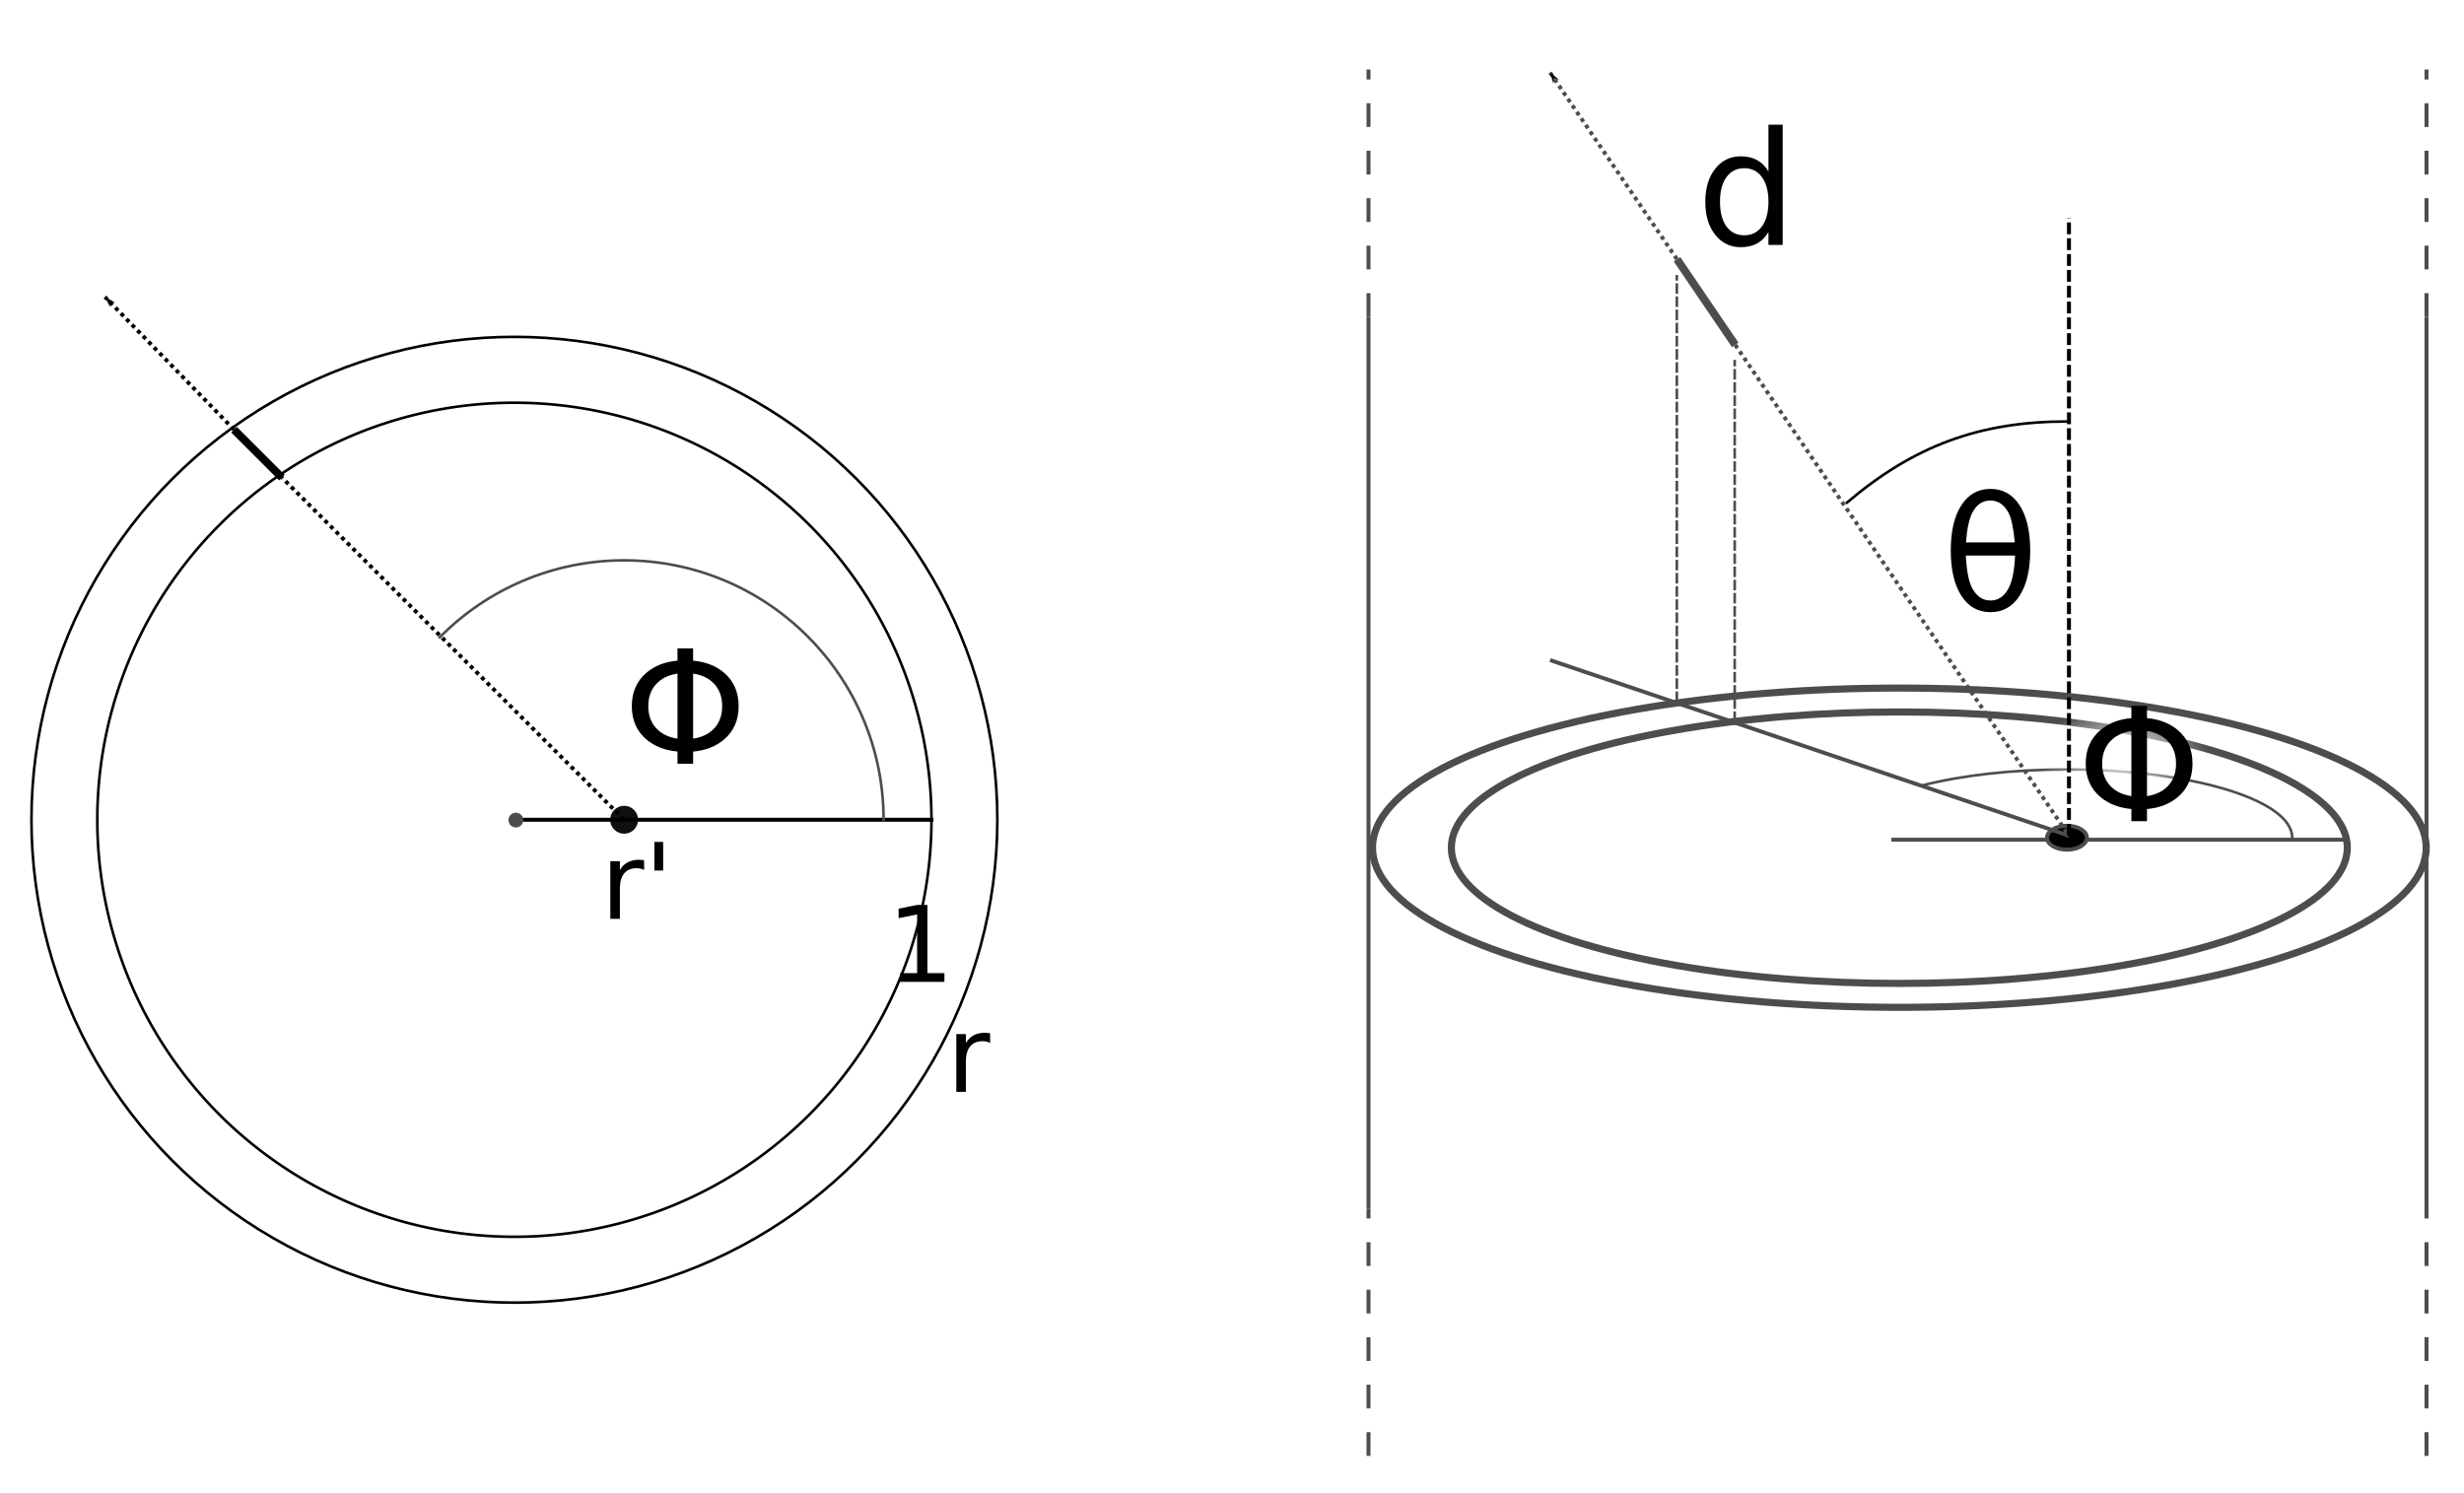 <?xml version="1.0" encoding="UTF-8" standalone="no"?>
<!-- Created with Inkscape (http://www.inkscape.org/) -->

<svg
   xmlns:dc="http://purl.org/dc/elements/1.1/"
   xmlns:cc="http://creativecommons.org/ns#"
   xmlns:rdf="http://www.w3.org/1999/02/22-rdf-syntax-ns#"
   xmlns:svg="http://www.w3.org/2000/svg"
   xmlns="http://www.w3.org/2000/svg"
   xmlns:xlink="http://www.w3.org/1999/xlink"
   xmlns:sodipodi="http://sodipodi.sourceforge.net/DTD/sodipodi-0.dtd"
   xmlns:inkscape="http://www.inkscape.org/namespaces/inkscape"
   width="165mm"
   height="100mm"
   viewBox="0 0 165 100"
   version="1.1"
   id="svg8"
   sodipodi:docname="distance_through_cyl.svg"
   inkscape:version="0.92.2 (unknown)">
  <defs
     id="defs2">
    <marker
       inkscape:isstock="true"
       style="overflow:visible"
       id="marker1724"
       refX="0"
       refY="0"
       orient="auto"
       inkscape:stockid="Arrow1Lstart">
      <path
         transform="matrix(0.8,0,0,0.8,10,0)"
         style="fill:#000000;fill-opacity:1;fill-rule:evenodd;stroke:#000000;stroke-width:1pt;stroke-opacity:1"
         d="M 0,0 5,-5 -12.5,0 5,5 Z"
         id="path1722"
         inkscape:connector-curvature="0" />
    </marker>
    <linearGradient
       inkscape:collect="always"
       id="linearGradient1648">
      <stop
         style="stop-color:#ffffff;stop-opacity:1;"
         offset="0"
         id="stop1644" />
      <stop
         style="stop-color:#ffffff;stop-opacity:0;"
         offset="1"
         id="stop1646" />
    </linearGradient>
    <marker
       inkscape:stockid="Arrow1Lstart"
       orient="auto"
       refY="0"
       refX="0"
       id="Arrow1Lstart"
       style="overflow:visible"
       inkscape:isstock="true"
       inkscape:collect="always">
      <path
         id="path845"
         d="M 0,0 5,-5 -12.5,0 5,5 Z"
         style="fill:#000000;fill-opacity:1;fill-rule:evenodd;stroke:#000000;stroke-width:1pt;stroke-opacity:1"
         transform="matrix(0.8,0,0,0.8,10,0)"
         inkscape:connector-curvature="0" />
    </marker>
    <marker
       inkscape:stockid="Arrow1Lend"
       orient="auto"
       refY="0"
       refX="0"
       id="Arrow1Lend"
       style="overflow:visible"
       inkscape:isstock="true">
      <path
         id="path848"
         d="M 0,0 5,-5 -12.5,0 5,5 Z"
         style="fill:#000000;fill-opacity:1;fill-rule:evenodd;stroke:#000000;stroke-width:1pt;stroke-opacity:1"
         transform="matrix(-0.8,0,0,-0.8,-10,0)"
         inkscape:connector-curvature="0" />
    </marker>
    <radialGradient
       inkscape:collect="always"
       xlink:href="#linearGradient1648"
       id="radialGradient1650"
       cx="139.804"
       cy="179.024"
       fx="139.804"
       fy="179.024"
       r="4.677"
       gradientTransform="matrix(1,0,0,0.535,-6.744,137.768)"
       gradientUnits="userSpaceOnUse" />
    <radialGradient
       inkscape:collect="always"
       xlink:href="#linearGradient1648"
       id="radialGradient1654"
       gradientUnits="userSpaceOnUse"
       gradientTransform="matrix(1.222,0,0,0.687,-28.745,124.54)"
       cx="139.804"
       cy="179.024"
       fx="139.804"
       fy="179.024"
       r="4.677" />
  </defs>
  <sodipodi:namedview
     id="base"
     pagecolor="#ffffff"
     bordercolor="#666666"
     borderopacity="1.0"
     inkscape:pageopacity="0.0"
     inkscape:pageshadow="2"
     inkscape:zoom="1.9541667"
     inkscape:cx="222.54402"
     inkscape:cy="172.21244"
     inkscape:document-units="mm"
     inkscape:current-layer="layer1"
     showgrid="false"
     inkscape:snap-bbox="true"
     inkscape:snap-bbox-midpoints="true"
     inkscape:window-width="1366"
     inkscape:window-height="718"
     inkscape:window-x="0"
     inkscape:window-y="0"
     inkscape:window-maximized="1"
     inkscape:snap-global="true"
     inkscape:snap-object-midpoints="true" />
  <g
     inkscape:label="Layer 1"
     inkscape:groupmode="layer"
     id="layer1"
     transform="translate(0,-197)">
    <path
       style="fill:none;fill-rule:evenodd;stroke:#4d4d4d;stroke-width:0.265px;stroke-linecap:butt;stroke-linejoin:miter;stroke-opacity:1"
       d="m 91.641,218.224 v 59.71"
       id="path819"
       inkscape:connector-curvature="0"
       sodipodi:nodetypes="cc" />
    <path
       inkscape:connector-curvature="0"
       id="path821"
       d="m 162.489,218.224 v 59.977"
       style="fill:none;fill-rule:evenodd;stroke:#4d4d4d;stroke-width:0.265px;stroke-linecap:butt;stroke-linejoin:miter;stroke-opacity:1"
       sodipodi:nodetypes="cc" />
    <ellipse
       ry="10.691"
       rx="35.28"
       cy="253.772"
       cx="127.188"
       id="ellipse823"
       style="opacity:1;fill:none;fill-opacity:1;stroke:#4d4d4d;stroke-width:0.476;stroke-linecap:square;stroke-linejoin:miter;stroke-miterlimit:4;stroke-dasharray:none;stroke-dashoffset:0;stroke-opacity:1" />
    <ellipse
       style="opacity:1;fill:none;fill-opacity:1;stroke:#4d4d4d;stroke-width:0.476;stroke-linecap:square;stroke-linejoin:miter;stroke-miterlimit:4;stroke-dasharray:none;stroke-dashoffset:0;stroke-opacity:1"
       id="ellipse825"
       cx="127.188"
       cy="253.772"
       rx="30"
       ry="9.091" />
    <path
       style="fill:none;fill-rule:evenodd;stroke:#4d4d4d;stroke-width:0.265;stroke-linecap:butt;stroke-linejoin:miter;stroke-miterlimit:4;stroke-dasharray:1.59, 1.59;stroke-dashoffset:0;stroke-opacity:1"
       d="M 162.489,218.224 V 201.653"
       id="path827"
       inkscape:connector-curvature="0"
       sodipodi:nodetypes="cc" />
    <path
       inkscape:connector-curvature="0"
       id="path829"
       d="M 91.641,218.224 V 201.653"
       style="fill:none;fill-rule:evenodd;stroke:#4d4d4d;stroke-width:0.265;stroke-linecap:butt;stroke-linejoin:miter;stroke-miterlimit:4;stroke-dasharray:1.59, 1.59;stroke-dashoffset:0;stroke-opacity:1"
       sodipodi:nodetypes="cc" />
    <path
       inkscape:connector-curvature="0"
       id="path831"
       d="M 162.489,294.505 V 277.934"
       style="fill:none;fill-rule:evenodd;stroke:#4d4d4d;stroke-width:0.265;stroke-linecap:butt;stroke-linejoin:miter;stroke-miterlimit:4;stroke-dasharray:1.59, 1.59;stroke-dashoffset:0;stroke-opacity:1"
       sodipodi:nodetypes="cc" />
    <path
       style="fill:none;fill-rule:evenodd;stroke:#4d4d4d;stroke-width:0.265;stroke-linecap:butt;stroke-linejoin:miter;stroke-miterlimit:4;stroke-dasharray:1.59, 1.59;stroke-dashoffset:0;stroke-opacity:1"
       d="M 91.641,294.505 V 277.934"
       id="path833"
       inkscape:connector-curvature="0"
       sodipodi:nodetypes="cc" />
    <path
       style="fill:none;fill-rule:evenodd;stroke:#4d4d4d;stroke-width:0.265px;stroke-linecap:butt;stroke-linejoin:miter;stroke-opacity:1"
       d="m 126.654,253.238 h 30.469"
       id="path835"
       inkscape:connector-curvature="0" />
    <ellipse
       style="opacity:1;fill:#000000;fill-opacity:1;stroke:#4d4d4d;stroke-width:0.265;stroke-linecap:square;stroke-linejoin:miter;stroke-miterlimit:4;stroke-dasharray:none;stroke-dashoffset:0;stroke-opacity:1"
       id="path837"
       cx="138.413"
       cy="253.104"
       rx="1.336"
       ry="0.802" />
    <path
       style="fill:none;fill-rule:evenodd;stroke:#4d4d4d;stroke-width:0.265px;stroke-linecap:butt;stroke-linejoin:miter;stroke-opacity:1"
       d="M 138.547,252.97 103.802,241.21"
       id="path1563"
       inkscape:connector-curvature="0" />
    <path
       style="fill:none;fill-rule:evenodd;stroke:#4d4d4d;stroke-width:0.265;stroke-linecap:butt;stroke-linejoin:miter;stroke-miterlimit:4;stroke-dasharray:0.265, 0.265;stroke-dashoffset:0;stroke-opacity:1;marker-start:url(#Arrow1Lstart)"
       d="m 103.802,201.865 8.498,12.499"
       id="path1575"
       inkscape:connector-curvature="0" />
    <path
       style="fill:none;fill-rule:evenodd;stroke:#4d4d4d;stroke-width:0.529;stroke-linecap:butt;stroke-linejoin:miter;stroke-miterlimit:4;stroke-dasharray:none;stroke-opacity:1"
       d="m 112.3,214.364 c 1.299,1.911 2.598,3.821 3.897,5.732"
       id="path1573"
       inkscape:connector-curvature="0" />
    <path
       style="fill:none;fill-rule:evenodd;stroke:#4d4d4d;stroke-width:0.265;stroke-linecap:butt;stroke-linejoin:miter;stroke-miterlimit:4;stroke-dasharray:0.265, 0.265;stroke-dashoffset:0;stroke-opacity:1"
       d="m 116.197,220.096 c 7.45,10.958 14.9,21.916 22.35,32.874"
       id="path1565"
       inkscape:connector-curvature="0" />
    <path
       style="fill:none;fill-rule:evenodd;stroke:#4d4d4d;stroke-width:0.176;stroke-linecap:butt;stroke-linejoin:miter;stroke-miterlimit:4;stroke-dasharray:0.706, 0.176;stroke-dashoffset:0;stroke-opacity:1"
       d="M 116.163,245.353 V 221.098"
       id="path1567"
       inkscape:connector-curvature="0" />
    <path
       style="fill:none;fill-rule:evenodd;stroke:#4d4d4d;stroke-width:0.176;stroke-linecap:butt;stroke-linejoin:miter;stroke-miterlimit:4;stroke-dasharray:0.706, 0.176;stroke-dashoffset:0;stroke-opacity:1"
       d="M 112.288,244.017 V 215.419"
       id="path1569"
       inkscape:connector-curvature="0" />
    <path
       style="opacity:1;fill:none;fill-opacity:1;stroke:#4d4d4d;stroke-width:0.176;stroke-linecap:square;stroke-linejoin:miter;stroke-miterlimit:4;stroke-dasharray:none;stroke-dashoffset:0;stroke-opacity:1"
       d="m 128.713,249.603 c 2.622,-0.668 6.006,-1.07 9.7,-1.07 8.331,0 15.084,2.046 15.084,4.571"
       id="ellipse1581"
       inkscape:connector-curvature="0" />
    <ellipse
       ry="3.213"
       rx="5.717"
       cy="247.506"
       cx="142.127"
       id="ellipse1652"
       style="opacity:1;fill:url(#radialGradient1654);fill-opacity:1;stroke:none;stroke-width:0.176;stroke-linecap:square;stroke-linejoin:miter;stroke-miterlimit:4;stroke-dasharray:none;stroke-dashoffset:0;stroke-opacity:1" />
    <g
       aria-label="Φ"
       transform="matrix(0.265,0,0,0.265,-11.638,77.323)"
       style="font-style:normal;font-weight:normal;font-size:40px;line-height:125%;font-family:Sans;letter-spacing:0px;word-spacing:0px;fill:#000000;fill-opacity:1;stroke:none;stroke-width:3.78px;stroke-linecap:butt;stroke-linejoin:miter;stroke-opacity:1"
       id="flowRoot1606">
      <path
         d="m 582.506,636.375 q -2.93,0.41 -4.844,2.109 -2.539,2.246 -2.539,6.113 0,3.848 2.539,6.094 1.914,1.699 4.844,2.109 z m 3.945,16.426 q 2.93,-0.41 4.844,-2.109 2.5,-2.246 2.5,-6.094 0,-3.867 -2.5,-6.113 -1.914,-1.699 -4.844,-2.109 z m -3.945,3.262 q -4.766,-0.43 -7.852,-3.047 -3.691,-3.125 -3.691,-8.418 0,-5.293 3.691,-8.438 3.066,-2.637 7.852,-3.066 v -3.105 h 3.945 v 3.105 q 4.766,0.449 7.832,3.066 3.672,3.145 3.672,8.438 0,5.273 -3.672,8.418 -3.066,2.617 -7.832,3.066 v 3.066 h -3.945 z"
         style="stroke:none;stroke-width:3.78px"
         id="path901"
         inkscape:connector-curvature="0" />
    </g>
    <ellipse
       style="opacity:1;fill:url(#radialGradient1650);fill-opacity:1;stroke:none;stroke-width:0.176;stroke-linecap:square;stroke-linejoin:miter;stroke-miterlimit:4;stroke-dasharray:none;stroke-dashoffset:0;stroke-opacity:1"
       id="path1642"
       cx="133.06"
       cy="233.609"
       rx="4.677"
       ry="2.504" />
    <g
       aria-label="θ"
       transform="matrix(0.265,0,0,0.265,-14.573,67.154)"
       style="font-style:normal;font-weight:normal;font-size:40px;line-height:125%;font-family:Sans;letter-spacing:0px;word-spacing:0px;fill:#000000;fill-opacity:1;stroke:none;stroke-width:3.78px;stroke-linecap:butt;stroke-linejoin:miter;stroke-opacity:1"
       id="flowRoot1616">
      <path
         d="M 564.191,630.381 H 551.75 q 0.293,5.84 1.641,8.32 1.68,3.047 4.59,3.047 2.93,0 4.551,-3.066 1.426,-2.695 1.66,-8.301 z m -0.059,-3.32 q -0.547,-5.547 -1.602,-7.5 -1.68,-3.086 -4.551,-3.086 -2.988,0 -4.57,3.047 -1.25,2.461 -1.621,7.539 z m -6.152,-13.516 q 4.688,0 7.363,4.141 2.676,4.121 2.676,11.426 0,7.285 -2.676,11.426 -2.676,4.16 -7.363,4.16 -4.707,0 -7.363,-4.16 -2.676,-4.141 -2.676,-11.426 0,-7.305 2.676,-11.426 2.656,-4.141 7.363,-4.141 z"
         style="stroke:none;stroke-width:3.78px"
         id="path904"
         inkscape:connector-curvature="0" />
    </g>
    <circle
       style="opacity:1;fill:none;fill-opacity:0.423;stroke:#000000;stroke-width:0.176;stroke-linecap:square;stroke-linejoin:miter;stroke-miterlimit:4;stroke-dasharray:none;stroke-dashoffset:0;stroke-opacity:1"
       id="path1658"
       cx="34.446"
       cy="251.901"
       r="32.34" />
    <path
       style="opacity:1;fill:none;fill-opacity:0.423;stroke:#000000;stroke-width:0.176;stroke-linecap:square;stroke-linejoin:miter;stroke-miterlimit:4;stroke-dasharray:none;stroke-dashoffset:0;stroke-opacity:1"
       d="M 62.375,251.901 A 27.93,27.93 0 0 1 34.446,279.831 27.93,27.93 0 0 1 6.516,251.901 27.93,27.93 0 0 1 34.446,223.972 27.93,27.93 0 0 1 62.375,251.901 Z"
       id="circle1660"
       inkscape:connector-curvature="0" />
    <path
       style="fill:none;fill-rule:evenodd;stroke:#000000;stroke-width:0.265px;stroke-linecap:butt;stroke-linejoin:miter;stroke-opacity:1"
       d="m 34.446,251.901 h 28.063"
       id="path1663"
       inkscape:connector-curvature="0" />
    <circle
       style="opacity:1;fill:#000000;fill-opacity:0.935;stroke:none;stroke-width:0.176;stroke-linecap:square;stroke-linejoin:miter;stroke-miterlimit:4;stroke-dasharray:none;stroke-dashoffset:0;stroke-opacity:1"
       id="path1667"
       cx="41.795"
       cy="251.901"
       r="0.935" />
    <path
       style="fill:none;fill-rule:evenodd;stroke:#000000;stroke-width:0.265;stroke-linecap:butt;stroke-linejoin:miter;stroke-miterlimit:4;stroke-dasharray:0.265, 0.265;stroke-dashoffset:0;stroke-opacity:1"
       d="M 41.795,251.901 18.877,228.983"
       id="path1714"
       inkscape:connector-curvature="0" />
    <path
       style="fill:none;fill-rule:evenodd;stroke:#000000;stroke-width:0.529;stroke-linecap:butt;stroke-linejoin:miter;stroke-miterlimit:4;stroke-dasharray:none;stroke-opacity:1"
       d="m 18.877,228.983 -3.207,-3.207"
       id="path1712"
       inkscape:connector-curvature="0" />
    <path
       style="fill:none;fill-rule:evenodd;stroke:#000000;stroke-width:0.265;stroke-linecap:butt;stroke-linejoin:miter;stroke-miterlimit:4;stroke-dasharray:0.265, 0.265;stroke-dashoffset:0;stroke-opacity:1;marker-end:url(#Arrow1Lend)"
       d="M 15.67,225.776 7.031,216.891"
       id="path1669"
       inkscape:connector-curvature="0"
       sodipodi:nodetypes="cc" />
    <path
       style="opacity:1;fill:none;fill-opacity:0.935;stroke:#4d4d4d;stroke-width:0.176;stroke-linecap:square;stroke-linejoin:miter;stroke-miterlimit:4;stroke-dasharray:none;stroke-dashoffset:0;stroke-opacity:1"
       d="m 29.444,239.684 c 3.149,-3.183 7.52,-5.156 12.351,-5.156 9.595,0 17.373,7.778 17.373,17.373"
       id="path1671"
       inkscape:connector-curvature="0" />
    <g
       aria-label="Φ"
       transform="matrix(0.265,0,0,0.265,-108.996,73.475)"
       style="font-style:normal;font-weight:normal;font-size:40px;line-height:125%;font-family:Sans;letter-spacing:0px;word-spacing:0px;fill:#000000;fill-opacity:1;stroke:none;stroke-width:3.78px;stroke-linecap:butt;stroke-linejoin:miter;stroke-opacity:1"
       id="flowRoot1684">
      <path
         d="m 582.506,636.375 q -2.93,0.41 -4.844,2.109 -2.539,2.246 -2.539,6.113 0,3.848 2.539,6.094 1.914,1.699 4.844,2.109 z m 3.945,16.426 q 2.93,-0.41 4.844,-2.109 2.5,-2.246 2.5,-6.094 0,-3.867 -2.5,-6.113 -1.914,-1.699 -4.844,-2.109 z m -3.945,3.262 q -4.766,-0.43 -7.852,-3.047 -3.691,-3.125 -3.691,-8.418 0,-5.293 3.691,-8.438 3.066,-2.637 7.852,-3.066 v -3.105 h 3.945 v 3.105 q 4.766,0.449 7.832,3.066 3.672,3.145 3.672,8.438 0,5.273 -3.672,8.418 -3.066,2.617 -7.832,3.066 v 3.066 h -3.945 z"
         style="stroke:none;stroke-width:3.78px"
         id="path925"
         inkscape:connector-curvature="0" />
    </g>
    <g
       aria-label="r1"
       transform="matrix(0.265,0,0,0.265,-93.36,91.115)"
       style="font-style:normal;font-variant:normal;font-weight:normal;font-stretch:normal;font-size:26.667px;line-height:125%;font-family:Sans;-inkscape-font-specification:'Sans, Normal';font-variant-ligatures:normal;font-variant-caps:normal;font-variant-numeric:normal;font-feature-settings:normal;text-align:start;letter-spacing:0px;word-spacing:0px;writing-mode:lr-tb;text-anchor:start;fill:#000000;fill-opacity:1;stroke:none;stroke-width:3.78px;stroke-linecap:butt;stroke-linejoin:miter;stroke-opacity:1"
       id="flowRoot1700">
      <path
         d="m 579.757,645.5 h 4.297 v -14.831 l -4.674,0.938 v -2.396 l 4.648,-0.938 h 2.63 v 17.227 h 4.297 v 2.214 h -11.198 z"
         style="font-style:normal;font-variant:normal;font-weight:normal;font-stretch:normal;font-size:26.667px;font-family:Sans;-inkscape-font-specification:'Sans, Normal';font-variant-ligatures:normal;font-variant-caps:normal;font-variant-numeric:normal;font-feature-settings:normal;text-align:start;writing-mode:lr-tb;text-anchor:start;stroke:none;stroke-width:3.78px"
         id="path917"
         inkscape:connector-curvature="0" />
    </g>
    <circle
       style="opacity:1;fill:#4d4d4d;fill-opacity:1;stroke:none;stroke-width:0.529;stroke-linecap:square;stroke-linejoin:miter;stroke-miterlimit:4;stroke-dasharray:none;stroke-dashoffset:0;stroke-opacity:1"
       id="path2612"
       cx="34.545"
       cy="251.923"
       r="0.496" />
    <g
       aria-label="d"
       transform="matrix(0.265,0,0,0.265,-37.1,38.73)"
       style="font-style:normal;font-weight:normal;font-size:40px;line-height:125%;font-family:Sans;letter-spacing:0px;word-spacing:0px;fill:#000000;fill-opacity:1;stroke:none;stroke-width:3.78px;stroke-linecap:butt;stroke-linejoin:miter;stroke-opacity:1"
       id="flowRoot2620">
      <path
         d="m 586.881,640.594 v -11.836 h 3.594 v 30.391 h -3.594 v -3.281 q -1.133,1.953 -2.871,2.91 -1.719,0.938 -4.141,0.938 -3.965,0 -6.465,-3.164 -2.48,-3.164 -2.48,-8.32 0,-5.156 2.48,-8.32 2.5,-3.164 6.465,-3.164 2.422,0 4.141,0.957 1.738,0.938 2.871,2.891 z m -12.246,7.637 q 0,3.965 1.621,6.23 1.641,2.246 4.492,2.246 2.852,0 4.492,-2.246 1.641,-2.266 1.641,-6.23 0,-3.965 -1.641,-6.211 -1.641,-2.266 -4.492,-2.266 -2.852,0 -4.492,2.266 -1.621,2.246 -1.621,6.211 z"
         style="stroke:none;stroke-width:3.78px"
         id="path907"
         inkscape:connector-curvature="0" />
    </g>
    <path
       style="fill:none;fill-rule:evenodd;stroke:#000000;stroke-width:0.265;stroke-linecap:butt;stroke-linejoin:miter;stroke-opacity:1;stroke-miterlimit:4;stroke-dasharray:0.795,0.265;stroke-dashoffset:0"
       d="M 138.547,252.97 V 211.607"
       id="path905"
       inkscape:connector-curvature="0" />
    <path
       style="fill:none;fill-rule:evenodd;stroke:#000000;stroke-width:0.176;stroke-linecap:butt;stroke-linejoin:miter;stroke-opacity:1;stroke-miterlimit:4;stroke-dasharray:none"
       d="m 138.446,225.227 c -5.88,0 -10.29,1.614 -14.833,5.49"
       id="path908"
       inkscape:connector-curvature="0"
       sodipodi:nodetypes="cc" />
    <g
       aria-label="r'"
       transform="matrix(0.265,0,0,0.265,-33.03,194.511)"
       style="font-style:normal;font-variant:normal;font-weight:normal;font-stretch:normal;font-size:26.667px;line-height:125%;font-family:Sans;-inkscape-font-specification:'Sans, Normal';font-variant-ligatures:normal;font-variant-caps:normal;font-variant-numeric:normal;font-feature-settings:normal;text-align:start;letter-spacing:0px;word-spacing:0px;writing-mode:lr-tb;text-anchor:start;fill:#000000;fill-opacity:1;stroke:none;stroke-width:1px;stroke-linecap:butt;stroke-linejoin:miter;stroke-opacity:1"
       id="flowRoot879">
      <path
         d="m 287.413,229.268 q -0.404,-0.234 -0.885,-0.339 -0.469,-0.117 -1.042,-0.117 -2.031,0 -3.125,1.328 -1.081,1.315 -1.081,3.789 v 7.682 h -2.409 V 227.028 h 2.409 v 2.266 q 0.755,-1.328 1.966,-1.966 1.211,-0.651 2.943,-0.651 0.247,0 0.547,0.039 0.299,0.026 0.664,0.091 z"
         style=""
         id="path886" />
      <path
         d="m 292.217,222.171 v 7.227 h -2.214 v -7.227 z"
         style=""
         id="path888" />
    </g>
    <g
       aria-label="r"
       transform="matrix(0.265,0,0,0.265,-9.861,206.095)"
       style="font-style:normal;font-variant:normal;font-weight:normal;font-stretch:normal;font-size:26.667px;line-height:125%;font-family:Sans;-inkscape-font-specification:'Sans, Normal';font-variant-ligatures:normal;font-variant-caps:normal;font-variant-numeric:normal;font-feature-settings:normal;text-align:start;letter-spacing:0px;word-spacing:0px;writing-mode:lr-tb;text-anchor:start;fill:#000000;fill-opacity:1;stroke:none;stroke-width:1px;stroke-linecap:butt;stroke-linejoin:miter;stroke-opacity:1"
       id="flowRoot884">
      <path
         d="m 287.413,229.268 q -0.404,-0.234 -0.885,-0.339 -0.469,-0.117 -1.042,-0.117 -2.031,0 -3.125,1.328 -1.081,1.315 -1.081,3.789 v 7.682 h -2.409 V 227.028 h 2.409 v 2.266 q 0.755,-1.328 1.966,-1.966 1.211,-0.651 2.943,-0.651 0.247,0 0.547,0.039 0.299,0.026 0.664,0.091 z"
         style=""
         id="path891" />
    </g>
  </g>
  <g
     inkscape:groupmode="layer"
     id="layer2"
     inkscape:label="Layer 2"
     transform="translate(0,-197)" />
</svg>
